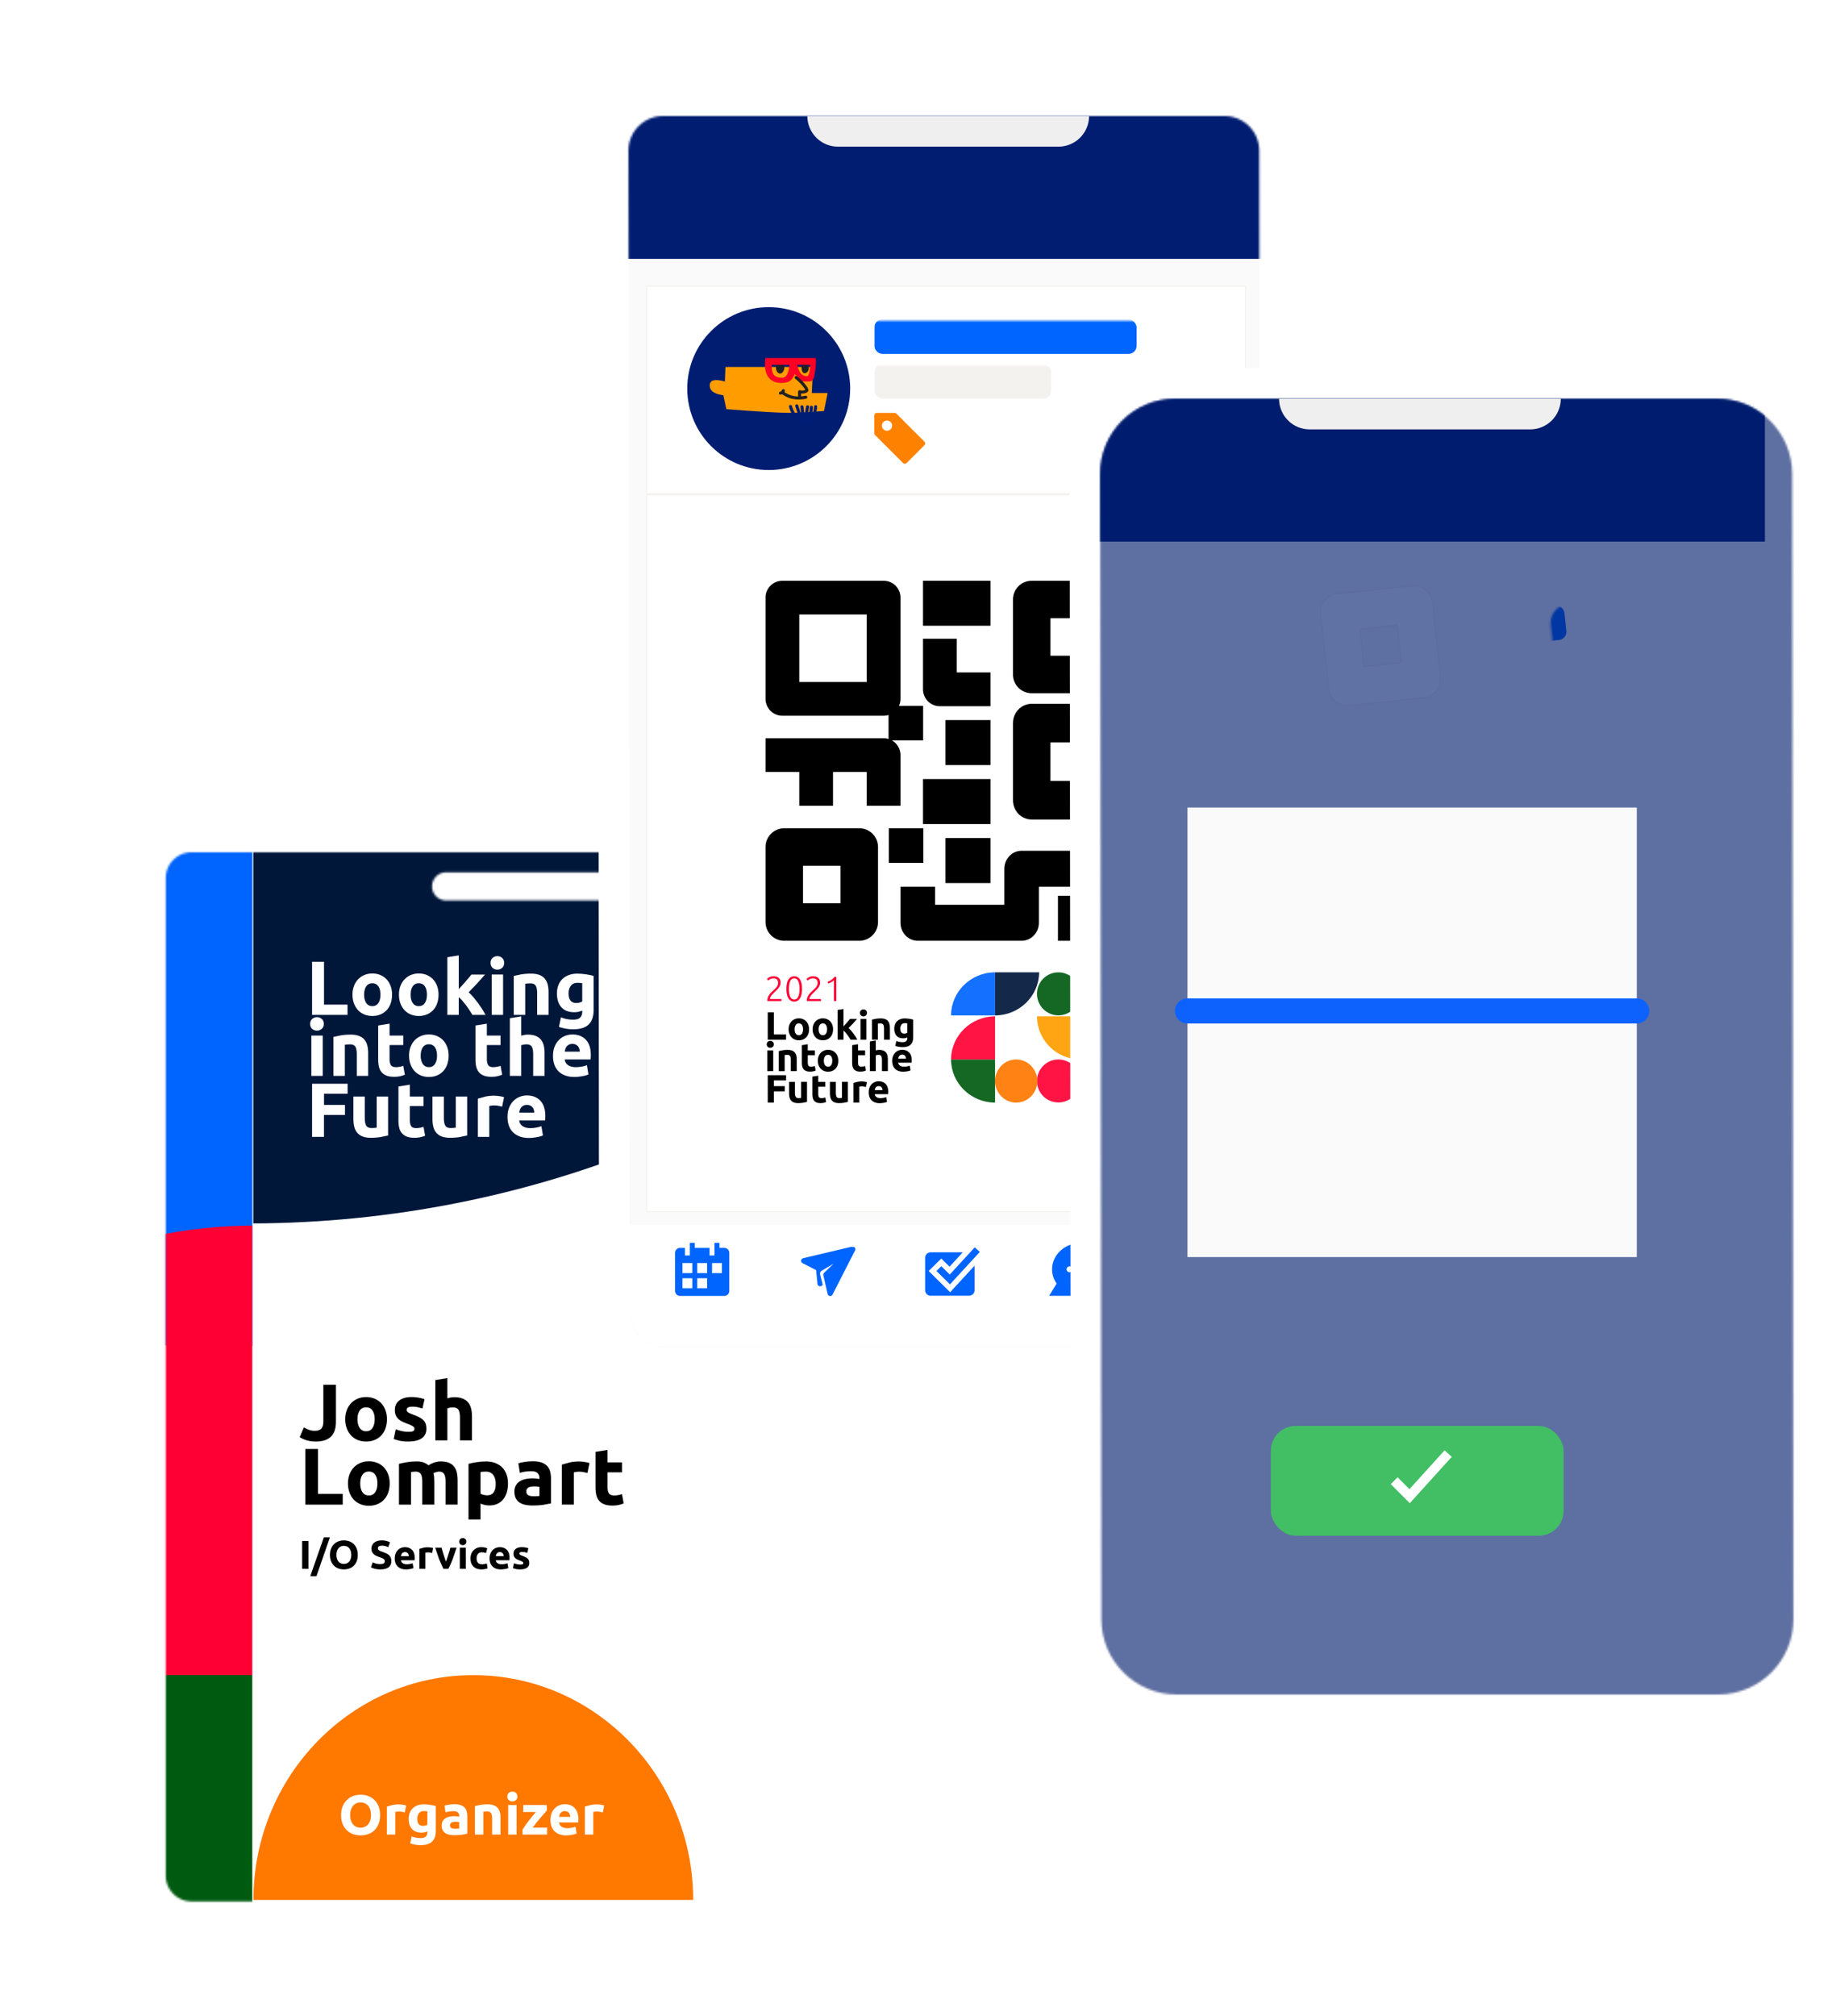<svg xmlns="http://www.w3.org/2000/svg" xmlns:xlink="http://www.w3.org/1999/xlink" width="901" height="991" xmlns:v="https://vecta.io/nano"><style><![CDATA[.B{stroke-linecap:round}.C{stroke-linejoin:round}.D{stroke-width:1.5}.E{fill:#fff}.F{fill:#ff0034}.G{fill-rule:nonzero}.H{mask:url(#u)}.I{mask:url(#w)}.J{fill:#0064ff}.K{fill:#000}.L{fill:#00173a}.M{mask:url(#s)}.N{fill:#005b11}.O{mask:url(#v)}.P{fill:#001d71}.Q{stroke:#f4f2ee}.R{fill:#ff9d00}.S{stroke:#212121}.T{fill:#ff7800}.U{mask:url(#t)}]]></style><defs><filter x="-28.1%" y="-20.9%" width="156.1%" height="141.9%" id="A"><feOffset dy="24" in="SourceAlpha"/><feGaussianBlur stdDeviation="16"/><feColorMatrix values="0 0 0 0 0 0 0 0 0 0.165 0 0 0 0 0.362 0 0 0 0.1 0" result="C"/><feMerge><feMergeNode in="C"/><feMergeNode in="SourceGraphic"/></feMerge></filter><path d="M371.18 0a12.68 12.68 0 0 1 12.68 12.672V503.1a12.68 12.68 0 0 1-12.68 12.672H13.61a12.68 12.68 0 0 1-12.68-12.672V12.672A12.68 12.68 0 0 1 13.611 0h357.57zM246 9.866H138.792a6.91 6.91 0 0 0-6.911 6.906 6.91 6.91 0 0 0 6.911 6.906H246a6.91 6.91 0 0 0 6.911-6.906 6.91 6.91 0 0 0-6.911-6.906z" id="B"/><filter x="-13.5%" y="-7.2%" width="127.0%" height="114.4%" id="C"><feOffset dy="8" in="SourceAlpha"/><feGaussianBlur stdDeviation="8"/><feColorMatrix values="0 0 0 0 0 0 0 0 0 0.165 0 0 0 0 0.362 0 0 0 0.1 0" result="C"/><feMerge><feMergeNode in="C"/><feMergeNode in="SourceGraphic"/></feMerge></filter><path d="M17.023 0H293.23c9.382 0 17 7.6 17 16.98l.632 571.5c.01 9.39-7.592 17.008-16.98 17.02H17.654c-9.382 0-17-7.6-17-16.98L.023 17.02C.012 7.63 7.615.01 17.004 0z" id="D"/><filter x="-7.6%" y="-4.7%" width="114.9%" height="109.4%" id="E"><feOffset dy="4" in="SourceAlpha"/><feGaussianBlur stdDeviation="3.5"/><feColorMatrix values="0 0 0 0 0 0 0 0 0 0.165 0 0 0 0 0.362 0 0 0 0.1 0" result="C"/><feMerge><feMergeNode in="C"/><feMergeNode in="SourceGraphic"/></feMerge></filter><path id="F" d="M0 .644h294.478v455H0z"/><path d="M27.444 613.593H283.44c19.405 0 35.137-15.72 35.137-35.1v-33.438H-7.693v33.438c0 19.39 15.73 35.1 35.137 35.1z" id="G"/><filter x="-4.3%" y="-14.6%" width="108.6%" height="140.8%" id="H"><feOffset dy="4" in="SourceAlpha"/><feGaussianBlur stdDeviation="4"/><feColorMatrix values="0 0 0 0 0 0 0 0 0 0.165 0 0 0 0 0.362 0 0 0 0.1 0"/></filter><filter x="-16.4%" y="-3566.1%" width="132.7%" height="7232.2%" id="I"><feGaussianBlur stdDeviation="10" in="SourceGraphic"/></filter><path id="J" d="M37.043 0h266.323c20.42 0 36.98 16.542 37 36.96l.592 563c.02 20.435-16.527 37.017-36.96 37.04h-.04H37.634c-20.42 0-36.98-16.542-37-36.96l-.592-563C.02 16.604 16.57.02 37.004 0h.04z"/><path id="K" d="M16.594 16.594H49.78V49.78H16.594V16.594zm-8.297 49.78h49.78a8.3 8.3 0 0 0 8.297-8.297V8.297C66.375 3.71 62.658 0 58.078 0H8.297C3.717 0 0 3.71 0 8.297v49.78a8.3 8.3 0 0 0 8.297 8.297h0z"/><path id="L" d="M158.563 36.875h-18.437V18.438h18.438v18.438zM167.78 0h-36.875a9.22 9.22 0 0 0-9.219 9.219v36.875c0 5.09 4.13 9.22 9.22 9.22h36.875c5.09 0 9.22-4.13 9.22-9.22V9.22A9.22 9.22 0 0 0 167.781 0h0z"/><path id="M" d="M36.875 158.563H18.438v-18.437h18.438v18.438zm9.22-36.875H9.22A9.22 9.22 0 0 0 0 130.906v36.875c0 5.09 4.13 9.22 9.22 9.22h36.875c5.09 0 9.22-4.13 9.22-9.22v-36.875a9.22 9.22 0 0 0-9.219-9.219h0z"/><path id="N" d="M110.625 0H77.438v22.125h33.188z"/><path id="O" d="M85.734 61.688h24.89V45.094H94.03V28.5H77.438v24.89c0 4.588 3.717 8.297 8.297 8.297"/><path id="P" d="M121.688 69.982v37.93c0 5.244 4.13 9.482 9.22 9.482h27.656v9.482H177V107.91c0-5.234-4.13-9.482-9.22-9.482h-27.656V79.464H177V60.5h-46.094c-5.09 0-9.22 4.248-9.22 9.482"/><path id="Q" d="M66.375 110.625v-24.89a8.3 8.3 0 0 0-8.297-8.297H0V94.03h16.594v16.594h16.594V94.03H49.78v16.594h16.594z"/><path id="R" d="M117.433 141.6v17.7H83.394v-8.85h-17.02v17.7c0 4.894 3.812 8.85 8.5 8.85h51.058c4.697 0 8.5-3.956 8.5-8.85v-17.7H177v-17.7h-51.058c-4.697 0-8.5 3.965-8.5 8.85"/><path id="S" d="M118.152 71.75a2.5 2.5 0 1 1 0-5 2.5 2.5 0 0 1 2.5 2.5c0 1.38-1.12 2.5-2.5 2.5m18.384 5.366l-13.75-13.75a1.25 1.25 0 0 0-.884-.366h-8.75a1.25 1.25 0 0 0-1.25 1.25V73a1.25 1.25 0 0 0 .366.884l13.75 13.75c.244.244.564.366.884.366s.64-.123.884-.366l8.75-8.75a1.25 1.25 0 0 0 0-1.768"/><path id="T" d="M40.065 0C17.938 0 0 17.924 0 40.035S17.938 80.07 40.065 80.07 80.13 62.146 80.13 40.035 62.193 0 40.065 0z"/><path id="U" d="M38.685 26.937c4.75 0 10.582-.298 17.5-.895l1.795-8.804H50.2L50.8 4.405H7.725L7.46 11.52C2.487 10.137 0 10.787 0 13.473s2.226 4.29 6.678 4.81l1.496 6.864c15.592 1.194 25.762 1.79 30.51 1.79z"/><path id="V" d="M.306 1.022c-.215 3.747 3.12 4.7 4.043 1.252C5.054-.358 1.212-.607 0 1.022"/><path id="W" d="M12.86.425c.065.797.017 1.612.195 2.392.774 3.383 5.002.1 2.76-2.726"/><path id="X" d="M51.878.002c.922 0-.17 8.222-.748 9.872-.734 2.093-2.467 1.64-4.337 1.64a13.73 13.73 0 0 1-1.558-.072 25.46 25.46 0 0 0-2.878-2.949l-.834-.692.207 1.213-.267-.422c-1.133 2.858-3.416 3.668-6.186 3.668-6.404 0-8.96-4.875-7.935-12.26h24.537zm-12.726 3.33H30.5l-.003.042c-.11 1.773.092 3.15.567 4.135l.285.5C32.103 9.12 33.446 9.7 35.575 9.7c1.45 0 2.447-.93 3.08-3.214l.17-.7.122-.703a26.8 26.8 0 0 0 .119-.944l.082-.817zm10.277 0h-6.41c.9 3.727 2.11 5.348 4.342 5.6l.628.032c.09 0 .138-.02.223-.1.18-.17.376-.507.557-1.023.295-.84.5-2.02.607-3.525l.053-.974z"/><path id="Y" d="M42.518 9.596c3.01 2.373 5.675 5.83 5.218 6.4-.598.746-2.762.9-3.3.597-.425-.243-.233.086-.233 2.868"/><path id="Z" d="M35.947 17.127c3.522 2.61 7.432 2.942 11.293 2.15"/><path id="a" d="M39.72 23.828c.755 3.014 2.535 4.914 4.42 7.437"/><path id="b" d="M42.8 23.5c2.06 6.51 1.602 3.734 2.07 8.187"/><path id="c" d="M45.363 23.968c.616 6.33.54 3.698.54 7.882"/><path id="d" d="M49.995 24.203c-.17 3.07-.98 5.516-2.516 8.163"/><path id="e" d="M52.088 23.898c-.28 2.993-1.135 5.876-3.15 8.21"/><path id="f" d="M53.24 27.112c-2.5 3.334-2.79 4.355-6.514 5.23"/><path id="g" d="M36.2 16.037c-.225.605-.674 1.202-1.422 1.236"/><path id="h" d="M9.492 33.14v-2.605H3.52V19.666H.486V33.14h9.006zm6.302.272c.765 0 1.456-.13 2.07-.39a4.55 4.55 0 0 0 1.585-1.098c.44-.473.778-1.043 1.01-1.71s.35-1.403.35-2.207-.123-1.536-.37-2.197a4.94 4.94 0 0 0-1.031-1.691c-.44-.467-.97-.83-1.585-1.09s-1.293-.39-2.033-.39c-.726 0-1.397.13-2.013.39s-1.148.622-1.595 1.09-.797 1.03-1.05 1.69-.38 1.393-.38 2.197.123 1.54.37 2.207.6 1.238 1.03 1.71a4.55 4.55 0 0 0 1.585 1.098c.616.26 1.3.39 2.052.39zm0-2.49c-.66 0-1.174-.262-1.537-.787s-.545-1.235-.545-2.13.182-1.597.545-2.11.875-.768 1.537-.768 1.17.256 1.527.768.535 1.215.535 2.11-.178 1.604-.535 2.13-.866.787-1.527.787zM27.6 33.41c.765 0 1.456-.13 2.07-.39a4.55 4.55 0 0 0 1.585-1.098c.44-.473.778-1.043 1.01-1.71s.35-1.403.35-2.207-.123-1.536-.37-2.197a4.94 4.94 0 0 0-1.031-1.691c-.44-.467-.97-.83-1.585-1.09s-1.293-.39-2.033-.39c-.726 0-1.397.13-2.013.39s-1.148.622-1.595 1.09-.797 1.03-1.05 1.69-.38 1.393-.38 2.197.123 1.54.37 2.207.6 1.238 1.03 1.71a4.55 4.55 0 0 0 1.585 1.098c.616.26 1.3.39 2.052.39zm0-2.49c-.66 0-1.174-.262-1.537-.787s-.545-1.235-.545-2.13.182-1.597.545-2.11.875-.768 1.537-.768 1.17.256 1.527.768.535 1.215.535 2.11-.178 1.604-.535 2.13-.866.787-1.527.787zm10.153 2.216v-4.472c.324.26.652.577.982.953l.943 1.176.846 1.225.7 1.118h3.326l-.817-1.42-1.07-1.555-1.206-1.507a13.32 13.32 0 0 0-1.206-1.254l2.15-2.226 2.013-2.265h-3.443l-.652.778-.807.943-.885 1-.885.972v-8.554l-2.898.467v14.62h2.898zm9.803-11.47c.467 0 .872-.152 1.216-.457s.515-.723.515-1.254-.172-.95-.515-1.254-.75-.457-1.216-.457-.872.152-1.216.457-.515.723-.515 1.254.172.95.515 1.254.75.457 1.216.457zm1.46 11.47V22.913h-2.898V33.14h2.898zm5.62 0v-7.893l.622-.068.66-.03c.674 0 1.135.194 1.38.583s.37 1.05.37 1.983h0v5.424h2.898v-5.774c0-.7-.07-1.335-.214-1.905s-.383-1.063-.72-1.478-.794-.736-1.37-.962-1.3-.34-2.17-.34a15.67 15.67 0 0 0-2.451.185l-1.906.4v9.876h2.898zm12.176 3.655c1.776 0 3.09-.405 3.94-1.215s1.274-2.05 1.274-3.723h0v-8.593l-.885-.224-1.04-.185-1.1-.126-1.08-.05c-.817 0-1.55.12-2.198.36s-1.196.58-1.644 1.02-.788.97-1.02 1.584-.35 1.3-.35 2.05c0 1.503.376 2.673 1.128 3.51s1.835 1.254 3.248 1.254c.39 0 .75-.036 1.08-.107s.652-.178.963-.32h0v.37c0 .57-.172 1.037-.515 1.4s-.93.544-1.76.544c-.635 0-1.203-.052-1.702-.156s-.976-.246-1.43-.428h0l-.506 2.43a11.64 11.64 0 0 0 1.731.437c.622.1 1.245.165 1.867.165zm.817-6.668c-1.3 0-1.965-.8-1.965-2.43 0-.778.188-1.42.564-1.925s.947-.758 1.712-.758l.68.03.506.068v4.627c-.182.104-.402.194-.66.272a2.9 2.9 0 0 1-.836.117zm-65.9 7.008c.467 0 .872-.152 1.216-.457s.515-.723.515-1.254-.172-.95-.515-1.254-.75-.457-1.216-.457-.872.152-1.216.457S0 34.89 0 35.422s.172.95.515 1.254.75.457 1.216.457zm1.46 11.47V38.378H.292v10.226H3.2zm5.62 0V40.71l.622-.068.66-.03c.674 0 1.135.194 1.38.583s.37 1.05.37 1.983h0v5.424h2.898V42.83c0-.7-.07-1.335-.214-1.905s-.383-1.063-.72-1.478-.794-.736-1.37-.962-1.3-.34-2.17-.34a15.67 15.67 0 0 0-2.451.185l-1.906.4v9.876H8.81zm12.507.233c.622 0 1.148-.052 1.575-.156a8.25 8.25 0 0 0 1.167-.369h0l-.408-2.255c-.272.104-.574.185-.904.243a5.54 5.54 0 0 1-.963.087c-.648 0-1.08-.18-1.293-.544s-.32-.85-.32-1.458h0v-3.597h3.482v-2.41H20.17v-3.013l-2.898.467v8.593c0 .66.062 1.264.185 1.808s.34 1.008.652 1.4.726.68 1.245.894 1.174.32 1.965.32zm8.85.04c.765 0 1.456-.13 2.07-.39a4.55 4.55 0 0 0 1.585-1.098c.44-.473.778-1.043 1.01-1.71s.35-1.403.35-2.207-.123-1.536-.37-2.197a4.94 4.94 0 0 0-1.031-1.691c-.44-.467-.97-.83-1.585-1.09s-1.293-.39-2.033-.39c-.726 0-1.397.13-2.013.39s-1.148.622-1.595 1.09-.797 1.03-1.05 1.69-.38 1.393-.38 2.197.123 1.54.37 2.207.6 1.238 1.03 1.71a4.55 4.55 0 0 0 1.585 1.098c.616.26 1.3.39 2.052.39zm0-2.49c-.66 0-1.174-.262-1.537-.787s-.545-1.235-.545-2.13.182-1.597.545-2.11.875-.768 1.537-.768 1.17.256 1.527.768.535 1.215.535 2.11-.178 1.604-.535 2.13-.866.787-1.527.787zm15.872 2.45c.622 0 1.148-.052 1.575-.156a8.25 8.25 0 0 0 1.167-.369h0l-.408-2.255c-.272.104-.574.185-.904.243a5.54 5.54 0 0 1-.963.087c-.648 0-1.08-.18-1.293-.544s-.32-.85-.32-1.458h0v-3.597h3.482v-2.41h-3.482v-3.013l-2.898.467v8.593c0 .66.062 1.264.185 1.808s.34 1.008.652 1.4.726.68 1.245.894 1.174.32 1.965.32zm7.586-.233v-7.777l.613-.146a3.72 3.72 0 0 1 .729-.068c.648 0 1.092.194 1.332.583s.36 1.05.36 1.983h0v5.424h2.898V42.83c0-.7-.068-1.335-.204-1.905a3.72 3.72 0 0 0-.7-1.478c-.33-.415-.772-.736-1.323-.962s-1.242-.34-2.07-.34c-.285 0-.58.03-.885.087a6.01 6.01 0 0 0-.749.185h0v-4.9l-2.898.467v14.62h2.898zm13.48.272a10.22 10.22 0 0 0 1.089-.058l1.02-.146c.318-.058.606-.126.866-.204s.467-.156.622-.233h0l-.39-2.352c-.324.143-.742.262-1.255.36a8.38 8.38 0 0 1-1.566.146c-.83 0-1.49-.175-1.984-.525s-.772-.823-.836-1.42h6.574l.04-.535.02-.554c0-1.724-.42-3.03-1.264-3.917s-2-1.332-3.443-1.332c-.622 0-1.23.117-1.82.35a4.57 4.57 0 0 0-1.566 1.03c-.454.454-.82 1.02-1.1 1.7s-.418 1.474-.418 2.382c0 .752.107 1.452.32 2.1s.545 1.21.992 1.682 1.01.846 1.692 1.118 1.48.408 2.402.408zm1.4-6.416h-3.832c.04-.246.1-.49.185-.73s.204-.45.36-.632a1.73 1.73 0 0 1 .584-.437c.233-.1.512-.165.836-.165.337 0 .62.058.846.175a1.76 1.76 0 0 1 .564.447c.15.18.26.39.33.622a2.99 2.99 0 0 1 .126.719h0zM3.52 64.07v-5.56h5.33v-2.547H3.52v-2.82h5.99v-2.547H.486V64.07H3.52zm11.923.233a15.67 15.67 0 0 0 2.451-.185l1.906-.4v-9.876h-2.898v7.893l-.622.068-.66.03c-.674 0-1.135-.207-1.38-.622s-.37-1.09-.37-2.022h0v-5.346H10.97v5.696a8.1 8.1 0 0 0 .214 1.925c.143.583.383 1.085.72 1.507s.794.748 1.37.982 1.3.35 2.17.35zm11.028 0c.622 0 1.148-.052 1.575-.156a8.25 8.25 0 0 0 1.167-.369h0l-.408-2.255c-.272.104-.574.185-.904.243a5.54 5.54 0 0 1-.963.087c-.648 0-1.08-.18-1.293-.544s-.32-.85-.32-1.458h0v-3.597h3.482v-2.41h-3.482V50.83l-2.898.467v8.593c0 .66.062 1.264.185 1.808s.34 1.008.652 1.4.726.68 1.245.894 1.174.32 1.965.32zm9.064 0a15.67 15.67 0 0 0 2.451-.185l1.906-.4v-9.876h-2.898v7.893l-.622.068-.66.03c-.674 0-1.135-.207-1.38-.622s-.37-1.09-.37-2.022h0v-5.346h-2.898v5.696a8.1 8.1 0 0 0 .214 1.925c.143.583.383 1.085.72 1.507s.794.748 1.37.982 1.3.35 2.17.35zm9.978-.233v-7.815c.13-.04.32-.075.574-.107s.47-.05.652-.05a5.65 5.65 0 0 1 1.128.107l.914.204.486-2.39c-.156-.065-.344-.12-.564-.165l-.66-.117-.66-.078-.564-.03c-.87 0-1.657.08-2.363.243l-1.838.515v9.682h2.898zm10.036.272a10.22 10.22 0 0 0 1.089-.058l1.02-.146c.318-.058.606-.126.866-.204s.467-.156.622-.233h0l-.39-2.352c-.324.143-.742.262-1.255.36a8.38 8.38 0 0 1-1.566.146c-.83 0-1.49-.175-1.984-.525s-.772-.823-.836-1.42h6.574l.04-.535.02-.554c0-1.724-.42-3.03-1.264-3.917s-2-1.332-3.443-1.332c-.622 0-1.23.117-1.82.35a4.57 4.57 0 0 0-1.566 1.03c-.454.454-.82 1.02-1.1 1.7s-.418 1.474-.418 2.382c0 .752.107 1.452.32 2.1s.545 1.21.992 1.682 1.01.846 1.692 1.118 1.48.408 2.402.408zm1.4-6.416H53.12c.04-.246.1-.49.185-.73s.204-.45.36-.632a1.73 1.73 0 0 1 .584-.437c.233-.1.512-.165.836-.165.337 0 .62.058.846.175a1.76 1.76 0 0 1 .564.447c.15.18.26.39.33.622a2.99 2.99 0 0 1 .126.719h0z"/><path id="i" d="M7.206 14.14v-.982H1.568v-.034c0-.276.066-.554.198-.836a4.76 4.76 0 0 1 .534-.862 10.33 10.33 0 0 1 .759-.879l.87-.87 1.052-1.034a9.29 9.29 0 0 0 .922-1.068c.27-.368.486-.75.647-1.146s.24-.82.24-1.267c0-1.01-.293-1.8-.88-2.37s-1.46-.853-2.62-.853c-.437 0-.833.055-1.2.164a4.92 4.92 0 0 0-.94.388c-.27.15-.494.302-.672.457L.12 3.3l.586.775c.07-.07.178-.167.328-.293s.33-.25.543-.37.463-.227.75-.32.615-.138.983-.138c.655 0 1.198.175 1.63.526s.647.928.647 1.732c0 .368-.057.707-.172 1.017s-.27.603-.465.88a6.22 6.22 0 0 1-.681.801l-.82.8L2.37 9.745c-.374.356-.713.74-1.017 1.155s-.555.853-.75 1.318-.293.968-.293 1.508l.01.284.01.13h6.88zm6.3.258c1.218 0 2.164-.534 2.836-1.603s1.01-2.608 1.01-4.618c0-2.022-.336-3.567-1.01-4.635S14.734 1.94 13.515 1.94c-1.23 0-2.178.534-2.845 1.603s-1 2.614-1 4.635c0 2 .336 3.55 1.01 4.618s1.618 1.603 2.836 1.603zm0-1.017c-.506 0-.925-.144-1.26-.43s-.6-.67-.802-1.146-.345-1.028-.43-1.654-.13-1.284-.13-1.973.043-1.347.13-1.973.23-1.18.43-1.663.468-.867.802-1.155.753-.43 1.26-.43c.494 0 .908.144 1.24.43s.603.672.8 1.155.353 1.037.44 1.663.13 1.284.13 1.973-.043 1.347-.13 1.973-.233 1.178-.44 1.654-.477.86-.8 1.146-.747.43-1.24.43zm13.137.758v-.982h-5.638v-.034c0-.276.066-.554.198-.836a4.76 4.76 0 0 1 .534-.862 10.33 10.33 0 0 1 .759-.879l.87-.87 1.052-1.034a9.29 9.29 0 0 0 .922-1.068c.27-.368.486-.75.647-1.146s.24-.82.24-1.267c0-1.01-.293-1.8-.88-2.37s-1.46-.853-2.62-.853c-.437 0-.833.055-1.2.164a4.92 4.92 0 0 0-.94.388c-.27.15-.494.302-.672.457l-.37.353.586.775c.07-.07.178-.167.328-.293s.33-.25.543-.37.463-.227.75-.32.615-.138.983-.138c.655 0 1.198.175 1.63.526s.647.928.647 1.732c0 .368-.057.707-.172 1.017s-.27.603-.465.88a6.22 6.22 0 0 1-.681.801l-.82.8-1.078 1.034c-.374.356-.713.74-1.017 1.155s-.555.853-.75 1.318-.293.968-.293 1.508l.01.284.01.13h6.88zm7.534 0V2.197h-.793c-.53.643-1.063 1.152-1.603 1.525s-1.155.68-1.845.922h0l.328.862a5.44 5.44 0 0 0 .828-.319l.793-.414a6.66 6.66 0 0 0 .681-.439c.2-.15.365-.293.49-.43h0V14.14h1.12z"/><path id="j" d="M42.414 21.163V.024H21.34l.002.25c.185 11.453 9.406 20.703 20.823 20.888l.247.002z"/><path id="k" d="M42.414 21.646v21.14H21.34l.002-.25c.185-11.453 9.406-20.703 20.823-20.888l.247-.002z"/><path id="l" d="M21.34 42.785v-21.14H.27v.25c.185 11.453 9.406 20.703 20.823 20.888l.247.002z"/><path id="m" d="M21.66 64.07V42.86H0l.002.25c.2 11.49 9.668 20.77 21.404 20.957l.254.002z"/><path id="n" d="M21.66 0v21.21H0l.002-.25C.192 9.47 9.67.188 21.406.002L21.66 0z"/><path id="o" d="M21.66 21.21V0h21.66l-.002.25c-.2 11.49-9.668 20.77-21.404 20.957l-.254.002z"/><path id="p" d="M21.66 21.65v21.21H0l.002-.25c.2-11.49 9.668-20.77 21.404-20.957l.254-.002z"/><path id="q" d="M32.05 42.86c5.737 0 10.388 4.748 10.388 10.604S37.787 64.07 32.05 64.07 21.66 59.32 21.66 53.464 26.312 42.86 32.05 42.86z"/><path id="r" d="M103.07 15.047a15.05 15.05 0 0 0 15.047 15.047h108.444a15.05 15.05 0 0 0 15.047-15.047h0-138.54z"/></defs><g transform="translate(80 34)" fill="none" fill-rule="evenodd"><g filter="url(#A)" transform="translate(0 361)"><g transform="translate(.604)"><mask id="s" class="E"><use xlink:href="#B"/></mask><use xlink:href="#B" class="E"/><path d="M49.852 182.406l-5.88.045v-489.102h507.22l-.027 3.1c-4.456 266.475-226.452 481.68-501.312 485.957h0z" class="L M"/><path d="M43.517-181.534l-.003 424.247-41.22.008c-101.4-19.17-177.946-105.975-177.946-210.16 0-117.063 96.64-212.183 216.59-214.074l2.578-.02z" class="J M"/><path d="M43.475 625.523v-221h-227.064l.022 2.6c1.995 119.737 101.35 216.438 224.374 218.38l2.667.022z" class="M N"/><path d="M152.175 515.027c59.72 0 108.133-49.474 108.133-110.504H44.043c0 61.03 48.413 110.504 108.133 110.504z" transform="matrix(1 0 0 -1 0 919.55)" class="M T"/><path d="M43.475 183.523v221h-227.064l.022-2.6c1.995-119.737 101.35-216.438 224.374-218.38l2.667-.022z" class="F M"/></g><g class="G"><path d="M75.264 289.678c1.958 0 3.578-.257 4.86-.77s2.302-1.2 3.055-2.092 1.283-1.914 1.587-3.098.456-2.447.456-3.79h0v-18.154h-6.2v17.838c0 1.736-.33 2.973-.992 3.7s-1.746 1.105-3.254 1.105c-1.032 0-1.984-.17-2.857-.513a17.68 17.68 0 0 1-2.46-1.184h0l-2.063 4.775c.847.58 1.918 1.085 3.214 1.52s2.844.65 4.643.65zm24.8 0c1.56 0 2.97-.263 4.226-.79s2.335-1.27 3.234-2.23 1.587-2.118 2.063-3.473.714-2.848.714-4.48-.25-3.118-.754-4.46-1.204-2.486-2.103-3.434-1.977-1.684-3.234-2.2-2.64-.79-4.147-.79c-1.48 0-2.85.263-4.107.79s-2.34 1.263-3.254 2.2-1.627 2.092-2.143 3.434-.774 2.828-.774 4.46.25 3.124.754 4.48 1.204 2.513 2.103 3.473 1.977 1.704 3.234 2.23 2.652.79 4.186.79zm0-5.052c-1.35 0-2.394-.533-3.135-1.598s-1.11-2.506-1.11-4.32.37-3.243 1.11-4.282 1.786-1.56 3.135-1.56 2.388.52 3.115 1.56 1.09 2.467 1.09 4.282-.364 3.256-1.09 4.32-1.766 1.598-3.115 1.598zm20.754 5.052c2.83 0 5.02-.526 6.567-1.58s2.32-2.605 2.32-4.657c0-.868-.1-1.63-.298-2.29a4.65 4.65 0 0 0-1.032-1.796c-.49-.54-1.157-1.04-2.004-1.5s-1.918-.927-3.214-1.4l-1.567-.65c-.4-.197-.734-.382-.972-.553s-.397-.35-.476-.533-.12-.395-.12-.63c0-1.026.926-1.54 2.778-1.54 1.005 0 1.91.092 2.718.276a21.8 21.8 0 0 1 2.242.631h0l1.032-4.578c-.688-.263-1.614-.506-2.778-.73s-2.38-.335-3.65-.335c-2.54 0-4.537.566-5.992 1.697s-2.182 2.67-2.182 4.617c0 1 .145 1.855.436 2.565s.7 1.322 1.23 1.835 1.17.954 1.925 1.322 1.594.724 2.52 1.066c1.2.447 2.077.85 2.66 1.204s.873.77.873 1.243c0 .605-.225 1.013-.675 1.223s-1.217.316-2.302.316a15.13 15.13 0 0 1-3.135-.335c-1.058-.224-2.1-.533-3.095-.927h0l-.992 4.775c.476.2 1.33.474 2.56.79s2.77.474 4.623.474zm19.206-.553V273.34l1.25-.296c.463-.092.96-.138 1.488-.138 1.323 0 2.23.395 2.718 1.184s.734 2.13.734 4.025h0v11.01h5.913v-11.72c0-1.42-.14-2.7-.417-3.868s-.754-2.157-1.43-3-1.574-1.493-2.698-1.954-2.533-.69-4.226-.69c-.582 0-1.184.06-1.806.178a12.31 12.31 0 0 0-1.528.375h0V258.5l-5.913.947v29.678h5.913zm-51.467 31.573v-5.288H76.376v-22.06h-6.2v27.35h18.373zm12.857.553c1.56 0 2.97-.263 4.226-.79s2.335-1.27 3.234-2.23 1.587-2.118 2.063-3.473.714-2.848.714-4.48-.25-3.118-.754-4.46-1.204-2.486-2.103-3.434-1.977-1.684-3.234-2.2-2.64-.79-4.147-.79c-1.48 0-2.85.263-4.107.79s-2.34 1.263-3.254 2.2-1.627 2.092-2.143 3.434-.774 2.828-.774 4.46.25 3.124.754 4.48 1.204 2.513 2.103 3.473 1.977 1.704 3.234 2.23 2.652.79 4.186.79zm0-5.052c-1.35 0-2.394-.533-3.135-1.598s-1.11-2.506-1.11-4.32.37-3.243 1.11-4.282 1.786-1.56 3.135-1.56 2.388.52 3.115 1.56 1.09 2.467 1.09 4.282-.364 3.256-1.09 4.32-1.766 1.598-3.115 1.598zm20.714 4.5v-16.023l1.15-.138 1.15-.06c1.2 0 2.03.395 2.52 1.184s.734 2.13.734 4.025h0v11.01h5.913V309.37l-.08-2.15a8.92 8.92 0 0 0-.357-1.914c.37-.237.84-.434 1.41-.592s1.012-.237 1.33-.237c1.2 0 2.03.395 2.52 1.184s.734 2.13.734 4.025h0v11.01h5.913v-11.72c0-1.42-.12-2.7-.357-3.868s-.675-2.157-1.31-3-1.488-1.493-2.56-1.954-2.44-.69-4.107-.69c-.926 0-1.938.17-3.036.513s-2.07.816-2.917 1.42c-.608-.526-1.382-.98-2.32-1.362s-2.163-.572-3.67-.572l-2.34.1-2.32.276-2.143.395-1.766.414v20.05h5.913zm34.206 7.3v-7.814a11.12 11.12 0 0 0 2.063.671c.714.158 1.48.237 2.302.237 1.48 0 2.79-.263 3.928-.79s2.1-1.263 2.857-2.2 1.35-2.08 1.746-3.394.595-2.776.595-4.38c0-1.658-.245-3.157-.734-4.5s-1.197-2.48-2.123-3.414-2.063-1.658-3.413-2.17-2.884-.77-4.603-.77l-2.242.1-2.302.257-2.163.375-1.825.454V328h5.913zm3.254-11.88c-.608 0-1.2-.08-1.806-.237s-1.078-.355-1.448-.592h0v-10.616a12.67 12.67 0 0 1 1.111-.138l1.468-.06c1.614 0 2.83.546 3.65 1.638s1.23 2.546 1.23 4.36c0 3.762-1.402 5.644-4.206 5.644zm22.38 5.012c2.143 0 3.968-.125 5.476-.375l3.532-.65v-12.234c0-1.29-.145-2.46-.436-3.512s-.787-1.947-1.488-2.684-1.634-1.302-2.798-1.697-2.62-.592-4.365-.592l-2.044.1-1.925.237-1.686.316-1.3.335.754 4.736c.714-.263 1.56-.467 2.54-.612a20.32 20.32 0 0 1 2.976-.217c1.508 0 2.566.303 3.175.908s.913 1.408.913 2.407h0v.553c-.37-.105-.853-.19-1.448-.257a18.8 18.8 0 0 0-2.044-.099 15.89 15.89 0 0 0-3.294.335c-1.058.224-1.997.585-2.817 1.085s-1.475 1.17-1.964 2.013-.734 1.868-.734 3.078c0 1.263.212 2.328.635 3.197s1.032 1.572 1.825 2.11 1.74.927 2.837 1.164 2.32.355 3.67.355zm.397-4.54c-1.085 0-1.938-.178-2.56-.533s-.933-.993-.933-1.914c0-.474.106-.868.317-1.184a2.21 2.21 0 0 1 .873-.75c.37-.184.8-.31 1.3-.375a11.78 11.78 0 0 1 1.567-.099c.397 0 .833.026 1.31.08l1.07.158v4.46c-.317.053-.74.092-1.27.118l-1.667.04zm19.88 4.104v-15.865c.265-.08.655-.15 1.17-.217s.96-.1 1.33-.1c.82 0 1.587.072 2.302.217l1.865.414.992-4.854c-.317-.132-.7-.243-1.15-.335l-1.35-.237-1.35-.158-1.15-.06c-1.772 0-3.38.164-4.82.493l-3.75 1.046v19.654h5.913zm18.888.474c1.27 0 2.34-.105 3.214-.316s1.667-.46 2.38-.75h0l-.833-4.578c-.556.2-1.17.375-1.845.493s-1.33.178-1.964.178c-1.323 0-2.202-.368-2.64-1.105s-.655-1.723-.655-2.96h0v-7.3h7.103v-4.894h-7.103v-6.117l-5.913.947v17.444c0 1.342.126 2.565.377 3.67s.694 2.046 1.33 2.822 1.48 1.38 2.54 1.815 2.394.65 4.008.65zm-149.44 31.1v-13.675h-3.095v13.675h3.095zm3.928 3.65l6.627-19.1h-2.996l-6.667 19.1h3.036zm13.492-3.374c.966 0 1.868-.15 2.708-.454a5.91 5.91 0 0 0 2.173-1.352c.608-.6 1.088-1.342 1.438-2.23s.526-1.917.526-3.088-.18-2.2-.536-3.088-.847-1.635-1.468-2.24a6.05 6.05 0 0 0-2.182-1.362 7.73 7.73 0 0 0-2.659-.454 7.53 7.53 0 0 0-2.609.454c-.827.303-1.554.756-2.182 1.362s-1.128 1.352-1.498 2.24-.556 1.917-.556 3.088.18 2.2.536 3.088.847 1.63 1.468 2.23 1.35 1.05 2.182 1.352a7.73 7.73 0 0 0 2.659.454zm0-2.703c-.582 0-1.098-.105-1.548-.316a3.16 3.16 0 0 1-1.141-.898c-.31-.388-.55-.852-.714-1.39s-.248-1.145-.248-1.815a6.21 6.21 0 0 1 .248-1.806c.165-.546.403-1.013.714-1.4s.69-.69 1.14-.908.966-.326 1.548-.326c.57 0 1.08.105 1.538.316s.84.5 1.15.898.55.855.714 1.4.248 1.154.248 1.825-.083 1.276-.248 1.815-.403 1.003-.714 1.39-.694.687-1.15.898-.97.316-1.538.316zm17.936 2.703c1.812 0 3.168-.352 4.067-1.056s1.35-1.694 1.35-2.97c0-.658-.086-1.217-.258-1.677a3.25 3.25 0 0 0-.784-1.204c-.35-.342-.8-.64-1.32-.898a20.77 20.77 0 0 0-1.865-.779l-.942-.345a4.46 4.46 0 0 1-.754-.375c-.218-.138-.387-.293-.506-.464s-.18-.382-.18-.63c0-.42.162-.733.486-.937s.856-.306 1.597-.306c.66 0 1.227.076 1.696.227s.896.326 1.28.523h0l.893-2.427c-.436-.237-.992-.454-1.667-.65s-1.475-.296-2.4-.296c-.78 0-1.48.095-2.103.286s-1.15.464-1.587.82-.774.786-1.012 1.293-.357 1.075-.357 1.707.112 1.168.337 1.608.516.816.873 1.125.76.566 1.2.77l1.35.543c1.032.342 1.76.66 2.182.957s.635.668.635 1.115c0 .2-.033.4-.1.572s-.185.32-.357.444-.4.224-.685.296-.645.11-1.08.11c-.873 0-1.6-.09-2.212-.266s-1.108-.378-1.518-.602h0l-.873 2.447a7.4 7.4 0 0 0 .685.335c.27.118.595.23.972.335a10.68 10.68 0 0 0 1.3.266 11.33 11.33 0 0 0 1.647.109zm12.62 0a10.48 10.48 0 0 0 1.111-.059l1.042-.148.883-.207c.265-.08.476-.158.635-.237h0l-.397-2.388c-.33.145-.757.266-1.28.365a8.59 8.59 0 0 1-1.597.148c-.847 0-1.52-.178-2.024-.533a1.95 1.95 0 0 1-.853-1.44h6.706l.04-.543.02-.562c0-1.75-.43-3.075-1.3-3.976s-2.03-1.352-3.512-1.352c-.635 0-1.253.118-1.855.355s-1.134.585-1.597 1.046-.837 1.036-1.12 1.727-.427 1.496-.427 2.417c0 .763.11 1.473.327 2.13s.556 1.227 1.012 1.707 1.032.858 1.726 1.135 1.51.414 2.45.414zm1.43-6.512h-3.91a4.19 4.19 0 0 1 .188-.74c.086-.243.208-.457.367-.64s.357-.332.595-.444.522-.168.853-.168c.344 0 .632.06.863.178s.423.27.575.454a1.82 1.82 0 0 1 .337.631 3.02 3.02 0 0 1 .129.73h0zm8.095 6.236v-7.933a3.93 3.93 0 0 1 .585-.109 5.37 5.37 0 0 1 .665-.049c.4 0 .794.036 1.15.11l.933.207.496-2.427c-.16-.066-.35-.122-.575-.168l-.675-.118-.675-.08-.575-.03c-.886 0-1.7.082-2.41.247l-1.875.523v9.827h2.956zm11.33 0c.675-1.316 1.36-2.855 2.054-4.617l1.974-5.762h-3.055l-.466 1.667-.556 1.815-.585 1.786-.556 1.58-.565-1.58-.575-1.786-.556-1.815-.466-1.667h-3.135l1.974 5.762 2.054 4.617h2.46zm7.083-11.642c.476 0 .9-.155 1.24-.464s.526-.733.526-1.273-.175-.964-.526-1.273-.764-.464-1.24-.464-.9.155-1.24.464-.526.733-.526 1.273.175.964.526 1.273.764.464 1.24.464zm1.488 11.642v-10.38h-2.956v10.38h2.956zm7.718.276c.622 0 1.2-.053 1.706-.158s.946-.23 1.3-.375h0l-.417-2.407c-.344.145-.72.25-1.13.316a7.29 7.29 0 0 1-1.151.099c-1.005 0-1.7-.257-2.113-.77s-.605-1.237-.605-2.17c0-.88.215-1.592.645-2.13s1.08-.81 1.954-.81c.4 0 .78.04 1.11.118a7.48 7.48 0 0 1 .913.276h0l.615-2.348c-.436-.184-.886-.326-1.35-.424s-.972-.148-1.528-.148c-.847 0-1.6.145-2.262.434s-1.224.68-1.686 1.174-.817 1.072-1.06 1.736-.367 1.37-.367 2.12c0 .776.103 1.496.308 2.16s.53 1.24.972 1.727 1.01.872 1.696 1.154 1.508.424 2.46.424zm9.504 0a10.48 10.48 0 0 0 1.111-.059l1.042-.148c.324-.06.618-.128.883-.207s.476-.158.635-.237h0l-.397-2.388c-.33.145-.757.266-1.28.365a8.59 8.59 0 0 1-1.597.148c-.847 0-1.52-.178-2.024-.533a1.95 1.95 0 0 1-.853-1.44h6.706l.04-.543.02-.562c0-1.75-.43-3.075-1.3-3.976s-2.03-1.352-3.512-1.352c-.635 0-1.253.118-1.855.355s-1.134.585-1.597 1.046-.837 1.036-1.12 1.727-.427 1.496-.427 2.417c0 .763.11 1.473.327 2.13s.556 1.227 1.012 1.707 1.032.858 1.726 1.135 1.51.414 2.45.414zm1.43-6.512h-3.91a4.19 4.19 0 0 1 .188-.74c.086-.243.208-.457.367-.64s.357-.332.595-.444.522-.168.853-.168c.344 0 .632.06.863.178s.423.27.575.454a1.82 1.82 0 0 1 .337.631 3.02 3.02 0 0 1 .129.73h0zm8.115 6.512c1.415 0 2.5-.263 3.284-.79s1.16-1.302 1.16-2.328c0-.434-.05-.816-.15-1.145s-.27-.628-.516-.898-.58-.52-1.002-.75-.96-.464-1.607-.7l-.784-.326c-.205-.1-.367-.19-.486-.276s-.198-.174-.238-.266a.79.79 0 0 1-.06-.316c0-.513.463-.77 1.39-.77.503 0 .956.046 1.36.138a10.9 10.9 0 0 1 1.121.316h0l.516-2.29c-.344-.132-.807-.253-1.39-.365a9.66 9.66 0 0 0-1.825-.168c-1.27 0-2.268.283-2.996.85s-1.09 1.335-1.09 2.31c0 .5.073.927.218 1.283s.35.66.615.918.585.477.962.66.797.362 1.26.533c.595.224 1.038.424 1.33.602s.436.385.436.622c0 .303-.112.506-.337.612s-.608.158-1.15.158c-.516 0-1.038-.056-1.567-.168s-1.045-.266-1.548-.464h0l-.496 2.388c.238.105.665.237 1.28.395s1.386.237 2.31.237z" class="K"/><g class="E"><path d="M90.916 79.936v-5.05h-11.56v-21.07h-5.873v26.122h17.432zm12.2.528c1.48 0 2.817-.25 4-.754a8.81 8.81 0 0 0 3.068-2.13c.853-.917 1.506-2.023 1.958-3.317s.678-2.72.678-4.278-.238-2.978-.715-4.26-1.142-2.375-1.995-3.28-1.876-1.608-3.068-2.11-2.504-.754-3.934-.754c-1.406 0-2.705.25-3.897.754a9.13 9.13 0 0 0-3.087 2.111c-.866.905-1.544 1.998-2.033 3.28s-.734 2.7-.734 4.26.238 2.984.715 4.278 1.142 2.4 1.995 3.317a8.81 8.81 0 0 0 3.068 2.13c1.192.503 2.516.754 3.972.754zm0-4.825c-1.28 0-2.272-.51-2.974-1.527s-1.054-2.394-1.054-4.127.35-3.097 1.054-4.1 1.694-1.49 2.974-1.49 2.265.496 2.956 1.49 1.035 2.356 1.035 4.1-.345 3.1-1.035 4.127-1.675 1.527-2.956 1.527zm22.854 4.825c1.48 0 2.817-.25 4-.754a8.81 8.81 0 0 0 3.068-2.13c.853-.917 1.506-2.023 1.958-3.317s.678-2.72.678-4.278-.238-2.978-.715-4.26-1.142-2.375-1.995-3.28-1.876-1.608-3.068-2.11-2.504-.754-3.934-.754c-1.406 0-2.705.25-3.897.754a9.13 9.13 0 0 0-3.087 2.111c-.866.905-1.544 1.998-2.033 3.28s-.734 2.7-.734 4.26.238 2.984.715 4.278 1.142 2.4 1.995 3.317a8.81 8.81 0 0 0 3.068 2.13c1.192.503 2.516.754 3.972.754zm0-4.825c-1.28 0-2.272-.51-2.974-1.527s-1.054-2.394-1.054-4.127.35-3.097 1.054-4.1 1.694-1.49 2.974-1.49 2.265.496 2.956 1.49 1.035 2.356 1.035 4.1-.345 3.1-1.035 4.127-1.675 1.527-2.956 1.527zm19.653 4.297v-8.67c.628.503 1.26 1.118 1.9 1.847l1.826 2.28 1.638 2.375 1.374 2.167h6.438l-1.58-2.752-2.07-3.015-2.334-2.92c-.803-.942-1.58-1.753-2.334-2.43l4.16-4.316 3.897-4.39h-6.664l-1.26 1.508-1.562 1.828-1.713 1.94-1.713 1.885V50.686l-5.6.905v28.345h5.6zm18.976-22.24c.904 0 1.688-.295 2.353-.886s.998-1.4.998-2.43-.333-1.84-.998-2.43-1.45-.886-2.353-.886-1.688.295-2.353.886-.998 1.4-.998 2.43.333 1.84.998 2.43 1.45.886 2.353.886zm2.824 22.24V60.1h-5.6v19.827h5.6zm10.88 0V64.633l1.205-.132 1.28-.057c1.305 0 2.196.377 2.673 1.13s.715 2.035.715 3.845h0v10.516h5.6V68.74c0-1.357-.138-2.588-.414-3.694s-.74-2.06-1.393-2.865-1.537-1.426-2.654-1.866-2.516-.66-4.198-.66c-1.657 0-3.238.12-4.744.358l-3.7.773v19.148h5.6zm23.57 7.086c3.44 0 5.98-.785 7.624-2.356s2.466-3.977 2.466-7.218h0v-16.66l-1.713-.433-2.014-.358-2.127-.245-2.1-.094c-1.58 0-3 .232-4.254.697s-2.315 1.125-3.18 1.98-1.525 1.878-1.977 3.072-.678 2.52-.678 3.977c0 2.915.728 5.183 2.184 6.804s3.552 2.43 6.288 2.43a9.9 9.9 0 0 0 2.09-.207c.64-.138 1.26-.346 1.864-.622h0v.716c0 1.106-.333 2-.998 2.714s-1.8 1.055-3.407 1.055c-1.23 0-2.328-.1-3.294-.302s-1.89-.477-2.767-.83h0l-.98 4.712c1.03.352 2.146.635 3.35.848a20.67 20.67 0 0 0 3.614.32zm1.58-12.93c-2.535 0-3.803-1.57-3.803-4.712 0-1.508.364-2.752 1.092-3.732s1.832-1.47 3.313-1.47l1.318.057.98.132v8.97c-.35.2-.778.377-1.28.528s-1.042.226-1.62.226zM75.893 87.68c.904 0 1.688-.295 2.353-.886s.998-1.4.998-2.43-.333-1.84-.998-2.43-1.45-.886-2.353-.886-1.688.295-2.353.886-.998 1.4-.998 2.43.333 1.84.998 2.43 1.45.886 2.353.886zm2.824 22.24V90.093h-5.6v19.827h5.6zm10.88 0V94.616l1.205-.132 1.28-.057c1.305 0 2.196.377 2.673 1.13s.715 2.035.715 3.845h0v10.516h5.6V98.725c0-1.357-.138-2.588-.414-3.694s-.74-2.06-1.393-2.865-1.537-1.426-2.654-1.866-2.516-.66-4.198-.66c-1.657 0-3.238.12-4.744.358l-3.7.773v19.148h5.6zm24.21.452c1.205 0 2.22-.1 3.05-.302s1.58-.44 2.26-.716h0l-.79-4.372c-.527.2-1.11.358-1.75.47s-1.26.17-1.864.17c-1.255 0-2.1-.352-2.504-1.055s-.62-1.646-.62-2.827h0v-6.973h6.74v-4.674h-6.74V84.25l-5.6.905v16.66c0 1.282.12 2.45.358 3.505s.66 1.954 1.26 2.695 1.406 1.32 2.4 1.734 2.272.622 3.803.622zm17.13.075c1.48 0 2.817-.25 4-.754a8.81 8.81 0 0 0 3.068-2.13c.853-.917 1.506-2.023 1.958-3.317s.678-2.72.678-4.278-.238-2.978-.715-4.26-1.142-2.375-1.995-3.28-1.876-1.608-3.068-2.11-2.504-.754-3.934-.754c-1.406 0-2.705.25-3.897.754a9.13 9.13 0 0 0-3.087 2.111c-.866.905-1.544 1.998-2.033 3.28s-.734 2.7-.734 4.26.238 2.984.715 4.278 1.142 2.4 1.995 3.317a8.81 8.81 0 0 0 3.068 2.13c1.192.503 2.516.754 3.972.754zm0-4.825c-1.28 0-2.272-.51-2.974-1.527s-1.054-2.394-1.054-4.127.35-3.097 1.054-4.1 1.694-1.49 2.974-1.49 2.265.496 2.956 1.49 1.035 2.356 1.035 4.1-.345 3.1-1.035 4.127-1.675 1.527-2.956 1.527zm30.723 4.75c1.205 0 2.22-.1 3.05-.302s1.58-.44 2.26-.716h0l-.79-4.372c-.527.2-1.11.358-1.75.47s-1.26.17-1.864.17c-1.255 0-2.1-.352-2.504-1.055s-.62-1.646-.62-2.827h0v-6.973h6.74v-4.674h-6.74V84.25l-5.6.905v16.66c0 1.282.12 2.45.358 3.505s.66 1.954 1.26 2.695 1.406 1.32 2.4 1.734 2.272.622 3.803.622zm14.684-.452V94.842l1.186-.283c.44-.088.9-.132 1.412-.132 1.255 0 2.115.377 2.58 1.13s.697 2.035.697 3.845h0v10.516h5.6V98.725c0-1.357-.132-2.588-.395-3.694s-.715-2.06-1.355-2.865-1.493-1.426-2.56-1.866-2.403-.66-4-.66c-.552 0-1.123.057-1.713.17s-1.073.232-1.45.358h0v-9.5l-5.6.905v28.345h5.6zm26.092.528c.703 0 1.406-.038 2.108-.113l1.977-.283a15.75 15.75 0 0 0 1.675-.396c.502-.15.904-.302 1.205-.452h0l-.753-4.56c-.628.276-1.437.51-2.428.697s-2.002.283-3.03.283c-1.606 0-2.887-.34-3.84-1.018a3.73 3.73 0 0 1-1.619-2.752h12.726l.075-1.037.038-1.074c0-3.342-.816-5.874-2.447-7.595s-3.853-2.582-6.664-2.582a9.48 9.48 0 0 0-3.52.678 8.85 8.85 0 0 0-3.031 1.998c-.88.88-1.588 1.98-2.127 3.298s-.81 2.858-.81 4.617c0 1.457.207 2.814.62 4.07s1.054 2.343 1.92 3.26 1.958 1.64 3.276 2.167 2.868.792 4.65.792zm2.71-12.44h-7.417c.075-.477.195-.95.358-1.414s.395-.873.697-1.225.678-.635 1.13-.848.99-.32 1.62-.32c.653 0 1.2.113 1.638.34s.803.515 1.092.867.502.754.64 1.206.22.917.245 1.395h0zm-125.8 41.895v-10.78h10.316v-4.938H79.357v-5.466h11.596v-4.938h-17.47v26.122h5.873zm23.08.452c1.657 0 3.238-.12 4.744-.358l3.7-.773v-19.148h-5.6v15.304l-1.205.132-1.28.057c-1.305 0-2.196-.402-2.673-1.206s-.715-2.11-.715-3.92h0v-10.366h-5.6v11.044c0 1.357.138 2.6.414 3.732s.74 2.105 1.393 2.92 1.537 1.45 2.654 1.904 2.516.678 4.198.678zm21.348 0c1.205 0 2.22-.1 3.05-.302s1.58-.44 2.26-.716h0l-.79-4.372c-.527.2-1.11.358-1.75.47s-1.26.17-1.864.17c-1.255 0-2.1-.352-2.504-1.055s-.62-1.646-.62-2.827h0v-6.973h6.74v-4.674h-6.74v-5.842l-5.6.905v16.66c0 1.282.12 2.45.358 3.505s.66 1.954 1.26 2.695 1.406 1.32 2.4 1.734 2.272.622 3.803.622zm17.545 0c1.657 0 3.238-.12 4.744-.358l3.7-.773v-19.148h-5.6v15.304l-1.205.132-1.28.057c-1.305 0-2.196-.402-2.673-1.206s-.715-2.11-.715-3.92h0v-10.366h-5.6v11.044c0 1.357.138 2.6.414 3.732s.74 2.105 1.393 2.92 1.537 1.45 2.654 1.904 2.516.678 4.198.678zm19.315-.452V124.75c.25-.075.62-.144 1.11-.207a10.12 10.12 0 0 1 1.261-.094c.778 0 1.506.07 2.184.207l1.77.396.94-4.636c-.3-.126-.665-.232-1.092-.32l-1.28-.226-1.28-.15-1.092-.057c-1.682 0-3.207.157-4.575.47l-3.558 1v18.77h5.6zm19.428.528c.703 0 1.406-.038 2.108-.113l1.977-.283a15.75 15.75 0 0 0 1.675-.396c.502-.15.904-.302 1.205-.452h0l-.753-4.56c-.628.276-1.437.51-2.428.697s-2.002.283-3.03.283c-1.606 0-2.887-.34-3.84-1.018a3.73 3.73 0 0 1-1.619-2.752h12.726l.075-1.037.038-1.074c0-3.342-.816-5.874-2.447-7.595s-3.853-2.582-6.664-2.582a9.48 9.48 0 0 0-3.52.678 8.85 8.85 0 0 0-3.031 1.998c-.88.88-1.588 1.98-2.127 3.298s-.81 2.858-.81 4.617c0 1.457.207 2.814.62 4.07s1.054 2.343 1.92 3.26 1.958 1.64 3.276 2.167 2.868.792 4.65.792zm2.71-12.44h-7.417c.075-.477.195-.95.358-1.414s.395-.873.697-1.225.678-.635 1.13-.848.99-.32 1.62-.32c.653 0 1.2.113 1.638.34s.803.515 1.092.867.502.754.64 1.206.22.917.245 1.395h0z"/><g transform="translate(86.827 461.311)"><path d="M10.515 21.986c1.352 0 2.616-.212 3.792-.635s2.2-1.054 3.042-1.892 1.523-1.88 2.014-3.122.736-2.684.736-4.323-.25-3.08-.75-4.323-1.185-2.288-2.056-3.136a8.47 8.47 0 0 0-3.055-1.906c-1.167-.424-2.407-.635-3.722-.635-1.278 0-2.495.212-3.653.635a8.63 8.63 0 0 0-3.055 1.906c-.88.847-1.58 1.892-2.097 3.136s-.778 2.684-.778 4.323.25 3.08.75 4.323 1.185 2.284 2.056 3.122 1.89 1.47 3.055 1.892 2.407.635 3.722.635zm0-3.785c-.815 0-1.537-.147-2.167-.442a4.42 4.42 0 0 1-1.597-1.257c-.435-.543-.77-1.193-1-1.948s-.347-1.602-.347-2.542c0-.92.116-1.763.347-2.528s.565-1.418 1-1.96a4.56 4.56 0 0 1 1.597-1.271c.63-.304 1.352-.456 2.167-.456.796 0 1.514.147 2.153.442a4.39 4.39 0 0 1 1.611 1.257c.435.543.77 1.197 1 1.96s.347 1.616.347 2.555-.116 1.786-.347 2.542-.565 1.404-1 1.948a4.39 4.39 0 0 1-1.611 1.257c-.64.295-1.356.442-2.153.442zM27.57 21.6V10.493c.185-.055.458-.106.82-.152s.67-.07.93-.07a8.11 8.11 0 0 1 1.611.152l1.306.3.694-3.398c-.222-.092-.49-.17-.806-.235l-.944-.166-.944-.11-.806-.04c-1.24 0-2.366.115-3.375.345l-2.625.732V21.6h4.14zm12.472 5.194c2.537 0 4.412-.576 5.625-1.727s1.82-2.915 1.82-5.3h0V7.565l-1.264-.318-1.486-.262-1.57-.18-1.542-.07c-1.167 0-2.213.17-3.14.51s-1.708.824-2.347 1.45-1.125 1.377-1.458 2.252-.5 1.846-.5 2.915c0 2.136.537 3.8 1.61 4.986s2.62 1.782 4.64 1.782a7.35 7.35 0 0 0 1.542-.152 6.69 6.69 0 0 0 1.375-.456h0v.525c0 .8-.245 1.473-.736 1.99s-1.33.774-2.514.774c-.907 0-1.718-.074-2.43-.22a12.18 12.18 0 0 1-2.042-.608h0l-.722 3.453a16.69 16.69 0 0 0 2.472.622c.89.157 1.778.235 2.667.235zm1.167-9.476c-1.87 0-2.805-1.15-2.805-3.453 0-1.105.27-2.017.806-2.735s1.352-1.077 2.444-1.077l.972.04.722.097v6.575c-.26.147-.574.276-.944.387a4.16 4.16 0 0 1-1.194.166zm15.472 4.586c1.5 0 2.778-.087 3.833-.262l2.472-.456V12.62c0-.902-.102-1.722-.306-2.46s-.55-1.363-1.042-1.88-1.143-.912-1.958-1.188-1.833-.414-3.055-.414l-1.43.07-1.347.166-1.18.22-.903.235.528 3.315c.5-.184 1.093-.327 1.778-.428s1.38-.152 2.083-.152c1.056 0 1.796.212 2.222.635s.64.985.64 1.685h0v.387c-.26-.074-.597-.134-1.014-.18a13.16 13.16 0 0 0-1.431-.069c-.796 0-1.565.078-2.306.235s-1.398.4-1.972.76-1.032.82-1.375 1.41-.514 1.308-.514 2.155c0 .884.148 1.63.444 2.238s.722 1.1 1.278 1.478 1.218.65 1.986.815 1.625.25 2.57.25zm.278-3.177c-.76 0-1.356-.124-1.792-.373s-.653-.695-.653-1.34c0-.332.074-.608.222-.83s.352-.396.61-.525.56-.216.903-.262.708-.07 1.097-.07c.278 0 .583.018.917.055l.75.11v3.122a8.16 8.16 0 0 1-.889.083l-1.167.028zM70.874 21.6V10.383l.89-.097.944-.04c.963 0 1.62.276 1.972.83s.528 1.492.528 2.818h0V21.6h4.14v-8.205c0-.995-.102-1.897-.306-2.707s-.546-1.5-1.028-2.1-1.134-1.045-1.958-1.367-1.856-.483-3.097-.483a22.49 22.49 0 0 0-3.5.262l-2.722.566V21.6h4.14zM85.152 5.3a2.54 2.54 0 0 0 1.736-.649c.49-.433.736-1.027.736-1.782s-.245-1.35-.736-1.782a2.54 2.54 0 0 0-1.736-.649 2.54 2.54 0 0 0-1.736.649c-.49.433-.736 1.027-.736 1.782s.245 1.35.736 1.782a2.54 2.54 0 0 0 1.736.649zm2.083 16.3V7.068h-4.14V21.6h4.14zm15 0v-3.426H95.18l1.792-2.403 1.958-2.376 1.82-2.072 1.347-1.492V7.068h-11.61v3.426h6.222l-1.64 1.975-1.792 2.252-1.722 2.307-1.403 2.14v2.43h12.083zm9.39.387a14.67 14.67 0 0 0 1.556-.083l1.458-.207 1.236-.3c.37-.11.667-.22.89-.332h0l-.556-3.343c-.463.203-1.06.373-1.792.51s-1.477.207-2.236.207c-1.185 0-2.13-.25-2.833-.746a2.73 2.73 0 0 1-1.194-2.017h9.39l.056-.76.028-.787c0-2.45-.602-4.305-1.806-5.567S112.975 6.68 110.9 6.68c-.89 0-1.755.166-2.597.497a6.53 6.53 0 0 0-2.236 1.464c-.648.645-1.17 1.45-1.57 2.417s-.597 2.095-.597 3.384c0 1.068.153 2.063.458 2.984s.778 1.717 1.417 2.4 1.444 1.202 2.417 1.588 2.116.58 3.43.58zm2-9.117h-5.472c.056-.35.144-.695.264-1.036s.292-.64.514-.898.5-.465.833-.622.73-.235 1.194-.235c.48 0 .884.083 1.208.25s.593.378.806.635.37.553.472.884a4.23 4.23 0 0 1 .181 1.022h0zm11.333 8.73V10.493c.185-.055.458-.106.82-.152s.67-.07.93-.07a8.11 8.11 0 0 1 1.611.152l1.306.3.694-3.398c-.222-.092-.49-.17-.806-.235l-.944-.166-.944-.11-.806-.04c-1.24 0-2.366.115-3.375.345l-2.625.732V21.6h4.14z"/></g></g></g></g><g transform="translate(214)"><g filter="url(#C)"><use xlink:href="#J" class="E"/><g transform="translate(15.059 15.047)"><mask id="t" class="E"><use xlink:href="#D"/></mask><use fill="#fafafa" xlink:href="#D"/><path d="M-14.385-48.486H326.94V70.22H-14.385z" class="P U"/><g class="U"><g transform="translate(9.039 78.953)" filter="url(#E)"><mask id="u" class="E"><use xlink:href="#F"/></mask><use stroke-width=".5" xlink:href="#F" class="E Q"/><g class="H K"><g transform="translate(57.902 145)"><g transform="translate(.5 .5)"><use xlink:href="#K"/><use xlink:href="#L"/><use xlink:href="#M"/><use xlink:href="#N"/><use xlink:href="#O"/><use xlink:href="#P"/><use xlink:href="#Q"/><use xlink:href="#N" y="97.5"/><path d="M88.5 90.625h22.125V68.5H88.5z"/><use xlink:href="#R"/><path d="M110.625 126.5H88.5v22.125h22.125z"/><path d="M60.625 138.688h17v-17h-17z"/><path d="M60.5 78.5h17v-17h-17z"/><path d="M143.813 177H177v-22.125h-33.187z"/></g></g></g><use xlink:href="#S" fill="#ff8100" class="H"/><rect x="111.902" y="17" width="129" height="17" rx="4" class="H J"/><rect fill="#f4f2ee" x="111.902" y="39" width="87" height="17" rx="4" class="H"/><g class="H"><g transform="translate(19.902 11)"><use xlink:href="#T" class="G P"/><g transform="translate(11.059 24.999)"><g transform="translate(0 .011)"><use xlink:href="#U" class="R"/><g transform="translate(32.251 3.222)" fill="#212121"><use xlink:href="#V"/><use xlink:href="#W"/></g><use xlink:href="#X" fill="#ff0025" class="G"/><g class="B C D S"><use xlink:href="#Y"/><use xlink:href="#Z"/></g><g stroke="#001d75" class="B C D"><use xlink:href="#a"/><use xlink:href="#b"/><use xlink:href="#c"/><path d="M48.1 23.968l-1.41 8.657"/><use xlink:href="#d"/><use xlink:href="#e"/><use xlink:href="#f"/></g><use xlink:href="#g" class="B C D S"/></g></g></g><g transform="translate(59 338)"><g class="G"><use xlink:href="#h" class="K"/><use xlink:href="#i" class="F"/></g><g opacity=".92" transform="translate(90.629)"><g transform="translate(41.996)"><use xlink:href="#j" fill="#2ac2ff"/><use xlink:href="#k" class="L"/><use xlink:href="#l" class="R"/><ellipse cx="10.805" cy="10.593" rx="10.536" ry="10.569" class="N"/><ellipse cx="10.805" cy="53.429" rx="10.536" ry="10.569" class="F"/></g><use xlink:href="#m" class="N"/><use xlink:href="#n" class="J"/><use xlink:href="#o" class="L"/><use xlink:href="#p" class="F"/><use xlink:href="#q" class="T"/></g></g><path d="M0 103h296.15" class="B C Q"/></g></g><use filter="url(#H)" xlink:href="#G" class="K"/><use xlink:href="#G" class="E"/></g></g><use xlink:href="#r" fill="#efefef"/></g><g class="J"><path d="M124.46 579.013l-23.45 5.54a1.31 1.31 0 0 0-.998 1.116c-.067.544.214 1.074.704 1.323l6.66 3.395.68 6.8a1.3 1.3 0 0 0 2.371.604l.202-.207-1.347-5.2c-.057-.677.277-1.327.86-1.674l5.787-3.44-4.625 4.485c-.328.32-.465.788-.363 1.233l2.1 9.145c.122.535.568.935 1.1 1.002s1.07-.216 1.32-.707l11.016-21.598a1.29 1.29 0 0 0 .129-.255c.115-.303.044-.765-.088-1.083-.163-.392-.855-.557-2.078-.494zM56.192 591.9h4.85v-4.97h-4.85v4.97zm-7.277 0h4.85v-4.97h-4.85v4.97zm0 7.455h4.85v-4.97h-4.85v4.97zm-7.277-7.455h4.85v-4.97h-4.85v4.97zm0 7.455h4.85v-4.97h-4.85v4.97zm20.618-19.88H59.83V577h-2.426v6.213H54.98v-3.728h-7.277V577h-2.426v6.213H42.85v-3.728h-2.426C39.087 579.484 38 580.6 38 581.97v18.64c0 1.37 1.087 2.485 2.426 2.485h21.83c1.337 0 2.426-1.116 2.426-2.485v-18.64c0-1.37-1.088-2.486-2.426-2.485zm181.174 11.98c-.8 0-1.43-.648-1.43-1.446s.64-1.446 1.43-1.446 1.43.648 1.43 1.446-.64 1.446-1.43 1.446m-5.714 0c-.8 0-1.43-.648-1.43-1.446s.64-1.446 1.43-1.446 1.43.648 1.43 1.446-.64 1.446-1.43 1.446m-5.714 0c-.8 0-1.43-.648-1.43-1.446s.64-1.446 1.43-1.446 1.43.648 1.43 1.446-.64 1.446-1.43 1.446M237.714 577c-7.877 0-14.286 5.84-14.286 13.018 0 2.5.773 4.906 2.247 6.995L222 603.036h15.714c7.877 0 14.286-5.84 14.286-13.018S245.6 577 237.714 577M173.3 601.277l-10.562-10.432 6.205-6.128 4.055 4.005 6.495-7.056H163.7c-1.5 0-2.7 1.197-2.7 2.667v16c0 1.47 1.2 2.667 2.7 2.667h18.9c1.5 0 2.7-1.196 2.7-2.667V588.24l-12 13.036z"/><path d="M173.208 597.414l-6.65-6.568 2.387-2.357 4.15 4.097 12.3-13.373 2.497 2.24zM297 591a6.01 6.01 0 0 0 6-6 6.01 6.01 0 0 0-6-6 6.01 6.01 0 0 0-6 6 6.01 6.01 0 0 0 6 6m0 1.5c-7.065 0-12 3.7-12 9v1.5h24v-1.5c0-5.3-4.935-9-12-9"/></g></g><g transform="translate(446 139)"><g filter="url(#C)"><use xlink:href="#J" class="E"/><g transform="translate(15.059 15.047)"><mask id="v" class="E"><use xlink:href="#J" href="#D"/></mask><use fill="#fafafa" xlink:href="#J" href="#D"/><path d="M-14.385-48.486H326.94V70.22H-14.385z" class="O P"/><g class="O"><g transform="matrix(.995 -.105 .105 .995 -13.985 105.62)" filter="url(#E)"><mask id="w" class="E"><use xlink:href="#L" href="#F"/></mask><use stroke-width=".5" xlink:href="#L" class="E Q" href="#F"/><g class="I K"><g transform="translate(57.902 145)"><g transform="translate(.5 .5)"><use xlink:href="#K"/><use xlink:href="#L"/><use xlink:href="#M"/><use xlink:href="#N"/><use xlink:href="#O"/><use xlink:href="#P"/><use xlink:href="#Q"/><use xlink:href="#N" y="97.5"/><path d="M88.5 90.625h22.125V68.5H88.5z"/><use xlink:href="#R"/><path d="M110.625 126.5H88.5v22.125h22.125z"/><path d="M60.625 138.688h17v-17h-17z"/><path d="M60.5 78.5h17v-17h-17z"/><path d="M143.813 177H177v-22.125h-33.187z"/></g></g></g><use xlink:href="#S" fill="#ff8100" class="I"/><rect x="111.902" y="17" width="129" height="17" rx="4" class="I J"/><rect fill="#f4f2ee" x="111.902" y="39" width="87" height="17" rx="4" class="I"/><g class="I"><g transform="translate(19.902 11)"><use xlink:href="#T" class="G P"/><g transform="translate(11.059 24.999)"><g transform="translate(0 .011)"><use xlink:href="#U" class="R"/><g transform="translate(32.251 3.222)" fill="#212121"><use xlink:href="#V"/><use xlink:href="#W"/></g><use xlink:href="#X" fill="#ff0025" class="G"/><g class="B C D S"><use xlink:href="#Y"/><use xlink:href="#Z"/></g><g stroke="#001d75" class="B C D"><use xlink:href="#a"/><use xlink:href="#b"/><use xlink:href="#c"/><path d="M48.1 23.968l-1.41 8.657"/><use xlink:href="#d"/><use xlink:href="#e"/><use xlink:href="#f"/></g><use xlink:href="#g" class="B C D S"/></g></g></g><g transform="translate(59 338)"><g class="G"><use xlink:href="#h" class="K"/><use xlink:href="#i" class="F"/></g><g opacity=".92" transform="translate(90.629)"><g transform="translate(41.996)"><use xlink:href="#j" fill="#2ac2ff"/><use xlink:href="#k" class="L"/><use xlink:href="#l" class="R"/><ellipse cx="10.805" cy="10.593" rx="10.536" ry="10.569" class="N"/><ellipse cx="10.805" cy="53.429" rx="10.536" ry="10.569" class="F"/></g><use xlink:href="#m" class="N"/><use xlink:href="#n" class="J"/><use xlink:href="#o" class="L"/><use xlink:href="#p" class="F"/><use xlink:href="#q" class="T"/></g></g><path d="M0 103h296.15" class="B C Q"/></g></g><path d="M401.94-98.047v815h-490v-815h490zm-138 299h-221v221h221v-221z" fill-opacity=".622" fill="#001c6c"/><rect fill="#42be65" x="83.941" y="504.953" width="144" height="54" rx="12.2"/><path d="M152.29 542.953l-9.35-9.382 3.355-3.367 5.83 5.853 17.303-19.103 3.51 3.202z" class="E"/></g></g><use xlink:href="#r" fill="#efefef"/></g><g stroke="#0d62fe" class="C"><path d="M58 324h221" stroke-width="12.322" filter="url(#I)" class="B"/><path d="M58 324h221" stroke-width="8.322" style="mix-blend-mode:screen"/></g></g></g></svg>